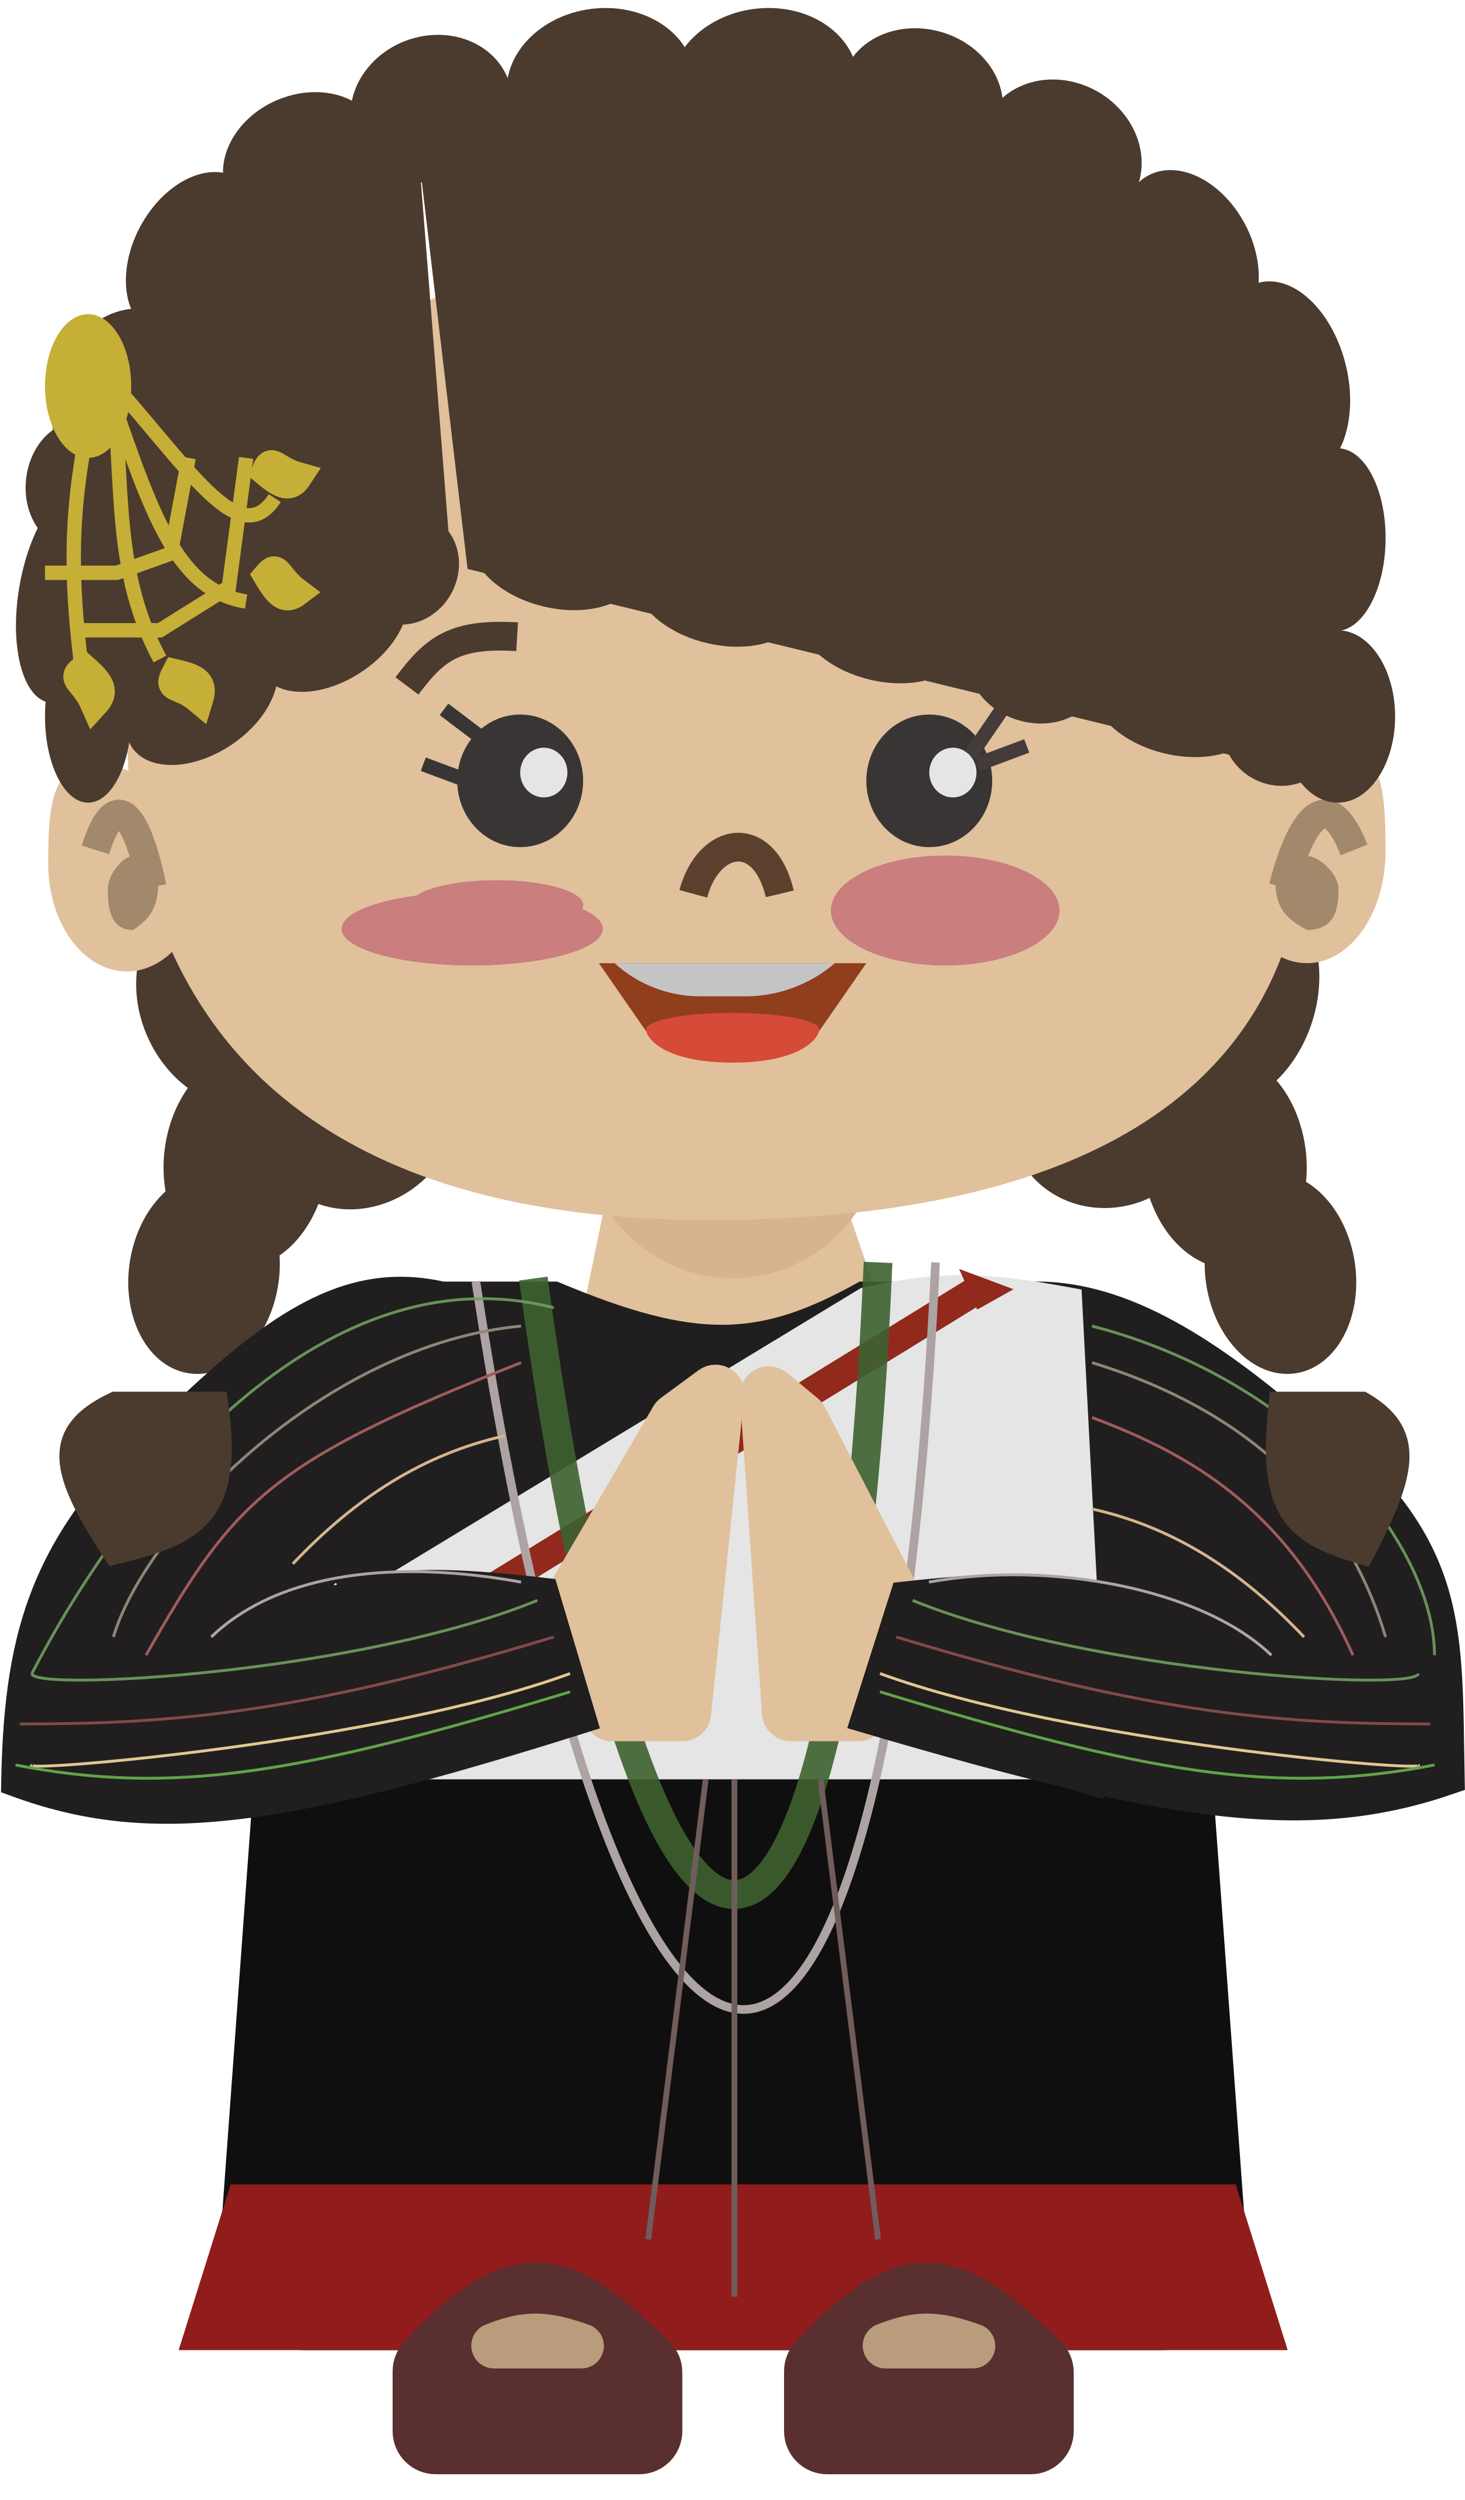 <svg width="51" height="87" viewBox="0 0 51 87" fill="none" xmlns="http://www.w3.org/2000/svg">
<ellipse rx="2.854" ry="3.802" transform="matrix(0.974 0.228 -0.183 0.983 8.559 40.355)" fill="#4B3A2E"/>
<ellipse rx="2.854" ry="3.802" transform="matrix(-0.974 0.228 0.183 0.983 42.625 40.355)" fill="#4B3A2E"/>
<ellipse rx="2.623" ry="3.518" transform="matrix(0.963 0.268 -0.216 0.976 7.103 44.311)" fill="#4B3A2E"/>
<ellipse rx="2.623" ry="3.518" transform="matrix(-0.963 0.268 0.216 0.976 44.576 44.311)" fill="#4B3A2E"/>
<ellipse rx="3.183" ry="3.783" transform="matrix(0.724 -0.69 0.604 0.797 7.985 34.813)" fill="#4B3A2E"/>
<ellipse rx="3.351" ry="3.58" transform="matrix(-0.302 -0.953 0.929 -0.37 12.527 38.631)" fill="#4B3A2E"/>
<ellipse rx="3.378" ry="3.544" transform="matrix(-0.164 -0.987 0.979 -0.204 38.645 38.631)" fill="#4B3A2E"/>
<ellipse rx="2.861" ry="3.875" transform="matrix(0.874 0.486 -0.404 0.915 42.979 34.697)" fill="#4B3A2E"/>
<path d="M21.122 41.597H29.34L30.707 45.589C27.434 47.842 25.285 48.664 20.3 45.589L21.122 41.597Z" fill="#E0C19C"/>
<path d="M21.062 41.956C21.998 43.522 23.688 44.481 25.513 44.481C27.457 44.481 29.238 43.393 30.126 41.662L30.159 41.597H20.848L21.062 41.956Z" fill="#D5B48E"/>
<path d="M44.948 23.137C48.509 40.155 33.994 42.462 24.682 42.462C8.524 42.462 4.416 33.44 4.416 25.157C4.416 16.873 13.489 8.139 24.682 8.139C35.875 8.139 44.948 14.854 44.948 23.137Z" fill="#E0C19C"/>
<path d="M27.147 31.107C26.599 28.8 24.682 29.088 24.134 31.107" stroke="#5A402D"/>
<path d="M14.168 23.872C15.129 22.588 15.807 22.027 18.002 22.16" stroke="#4B3A2E"/>
<path d="M35.623 23.872C34.8 22.588 34.218 22.027 32.337 22.16" stroke="#4B3A2E"/>
<g filter="url(#filter0_f)">
<ellipse cx="17.288" cy="31.502" rx="3.013" ry="0.865" fill="#E1D6D6"/>
<ellipse cx="17.288" cy="31.502" rx="3.013" ry="0.865" fill="#A05B5B"/>
<ellipse cx="17.288" cy="31.502" rx="3.013" ry="0.865" fill="#CA7E7E"/>
</g>
<g filter="url(#filter1_f)">
<ellipse cx="32.624" cy="31.502" rx="3.013" ry="0.865" fill="#E1D6D6"/>
<ellipse cx="32.624" cy="31.502" rx="3.013" ry="0.865" fill="#FBFBFB"/>
<ellipse cx="32.624" cy="31.502" rx="3.013" ry="0.865" fill="#D09286"/>
</g>
<ellipse cx="18.109" cy="27.175" rx="2.191" ry="2.307" fill="#393535"/>
<ellipse cx="18.931" cy="26.887" rx="0.822" ry="0.865" fill="#E5E5E5"/>
<path d="M16.943 25.816L15.457 24.687" stroke="#393535" stroke-width="0.5"/>
<path d="M16.439 27.232L14.736 26.596" stroke="#393535" stroke-width="0.5"/>
<path d="M7.154 30.06C7.154 32.131 5.928 33.809 4.416 33.809C2.903 33.809 1.677 32.131 1.677 30.06C1.677 27.989 1.808 26.599 3.32 26.599C4.833 26.599 7.154 27.989 7.154 30.06Z" fill="#E0C19C"/>
<path d="M5.511 30.652C5.511 31.509 5.288 31.938 4.631 32.367C3.755 32.367 3.755 31.397 3.755 30.923C3.755 30.449 4.268 29.794 4.631 29.794C4.994 29.794 5.511 30.178 5.511 30.652Z" fill="#A2896C"/>
<path d="M5.292 30.866C5.292 30.866 4.416 26.149 3.32 29.579" stroke="#A2896C"/>
<path d="M42.757 29.621C42.757 31.775 43.984 33.521 45.496 33.521C47.009 33.521 48.235 31.775 48.235 29.621C48.235 27.468 48.104 26.022 46.592 26.022C45.079 26.022 42.757 27.468 42.757 29.621Z" fill="#E0C19C"/>
<path d="M44.401 30.652C44.401 31.509 44.679 31.938 45.501 32.367C46.596 32.367 46.596 31.397 46.596 30.923C46.596 30.449 45.954 29.794 45.501 29.794C45.047 29.794 44.401 30.178 44.401 30.652Z" fill="#A3896C"/>
<path d="M44.675 30.866C44.675 30.866 45.77 26.149 47.139 29.579" stroke="#A2896C"/>
<path d="M22.674 36.151C24.521 36.694 26.486 36.694 28.333 36.151L30.159 33.521H20.848L22.674 36.151Z" fill="#913E1C"/>
<path d="M28.516 35.828C28.516 36.147 27.847 36.982 25.504 36.982C23.16 36.982 22.491 36.147 22.491 35.828C22.491 35.51 23.84 35.251 25.504 35.251C27.167 35.251 28.516 35.51 28.516 35.828Z" fill="#D64A38"/>
<path d="M21.395 33.521C22.209 34.263 23.27 34.675 24.372 34.675H25.945C27.089 34.675 28.195 34.265 29.064 33.521H21.395Z" fill="#C4C4C4"/>
<ellipse cx="32.35" cy="27.175" rx="2.191" ry="2.307" fill="#393535"/>
<ellipse cx="33.172" cy="26.887" rx="0.822" ry="0.865" fill="#E5E5E5"/>
<path d="M34.04 26.596L35.744 25.96" stroke="#453B3B" stroke-width="0.5"/>
<path d="M33.791 26.283L34.884 24.687" stroke="#453B3B" stroke-width="0.5"/>
<g filter="url(#filter2_f)">
<ellipse cx="16.439" cy="32.324" rx="4.542" ry="1.273" fill="#E1D6D6"/>
<ellipse cx="16.439" cy="32.324" rx="4.542" ry="1.273" fill="#A05B5B"/>
<ellipse cx="16.439" cy="32.324" rx="4.542" ry="1.273" fill="#CA7E7E"/>
</g>
<g filter="url(#filter3_f)">
<ellipse cx="32.905" cy="31.688" rx="3.974" ry="1.909" fill="#E1D6D6"/>
<ellipse cx="32.905" cy="31.688" rx="3.974" ry="1.909" fill="#A05B5B"/>
<ellipse cx="32.905" cy="31.688" rx="3.974" ry="1.909" fill="#CA7E7E"/>
</g>
<path d="M22.053 2.935C42.372 2.935 49.462 14.611 45.525 26.935L16.277 19.8L14.59 5.529L15.715 19.8L2.216 26.935C-1.159 11.367 9.116 2.935 22.053 2.935Z" fill="#4B3A2E"/>
<path d="M4.567 24.935C4.567 26.592 3.896 27.935 3.067 27.935C2.239 27.935 1.567 26.592 1.567 24.935C1.567 23.278 2.239 21.935 3.067 21.935C3.896 21.935 4.567 23.278 4.567 24.935Z" fill="#4B3A2E"/>
<path d="M48.567 24.935C48.567 26.592 47.672 27.935 46.567 27.935C45.463 27.935 44.567 26.592 44.567 24.935C44.567 23.278 45.463 21.935 46.567 21.935C47.672 21.935 48.567 23.278 48.567 24.935Z" fill="#4B3A2E"/>
<ellipse rx="2.886" ry="3.49" transform="matrix(0.963 0.271 -0.219 0.976 4.687 14.232)" fill="#4B3A2E"/>
<ellipse rx="2.243" ry="3.481" transform="matrix(0.935 -0.354 0.288 0.958 44.677 13.22)" fill="#4B3A2E"/>
<ellipse rx="1.782" ry="3.061" transform="matrix(0.761 0.649 -0.562 0.827 7.023 9.107)" fill="#4B3A2E"/>
<ellipse rx="2.21" ry="3.061" transform="matrix(0.761 -0.649 -0.562 -0.827 41.415 8.829)" fill="#4B3A2E"/>
<ellipse rx="1.782" ry="3.061" transform="matrix(0.761 0.649 -0.562 0.827 7.023 9.107)" fill="#4B3A2E"/>
<ellipse rx="1.782" ry="3.061" transform="matrix(0.761 0.649 -0.562 0.827 7.023 9.107)" fill="#4B3A2E"/>
<ellipse rx="1.782" ry="3.061" transform="matrix(0.761 0.649 -0.562 0.827 7.023 9.107)" fill="#4B3A2E"/>
<ellipse rx="1.782" ry="3.061" transform="matrix(0.761 0.649 -0.562 0.827 7.023 9.107)" fill="#4B3A2E"/>
<ellipse rx="1.782" ry="3.061" transform="matrix(0.761 0.649 -0.562 0.827 7.023 9.107)" fill="#4B3A2E"/>
<ellipse rx="1.782" ry="3.061" transform="matrix(0.761 0.649 -0.562 0.827 7.023 9.107)" fill="#4B3A2E"/>
<ellipse rx="1.782" ry="3.061" transform="matrix(0.761 0.649 -0.562 0.827 7.023 9.107)" fill="#4B3A2E"/>
<ellipse rx="1.782" ry="3.061" transform="matrix(0.761 0.649 -0.562 0.827 7.023 9.107)" fill="#4B3A2E"/>
<ellipse rx="1.782" ry="3.061" transform="matrix(0.761 0.649 -0.562 0.827 7.023 9.107)" fill="#4B3A2E"/>
<ellipse rx="1.782" ry="3.061" transform="matrix(0.761 0.649 -0.562 0.827 7.023 9.107)" fill="#4B3A2E"/>
<ellipse rx="1.782" ry="3.061" transform="matrix(0.761 0.649 -0.562 0.827 7.023 9.107)" fill="#4B3A2E"/>
<ellipse rx="1.782" ry="3.061" transform="matrix(0.761 0.649 -0.562 0.827 7.023 9.107)" fill="#4B3A2E"/>
<ellipse rx="1.782" ry="3.061" transform="matrix(0.761 0.649 -0.562 0.827 7.023 9.107)" fill="#4B3A2E"/>
<ellipse rx="1.782" ry="3.061" transform="matrix(0.761 0.649 -0.562 0.827 7.023 9.107)" fill="#4B3A2E"/>
<ellipse rx="1.782" ry="3.061" transform="matrix(0.761 0.649 -0.562 0.827 7.023 9.107)" fill="#4B3A2E"/>
<ellipse rx="1.782" ry="3.061" transform="matrix(0.761 0.649 -0.562 0.827 7.023 9.107)" fill="#4B3A2E"/>
<ellipse rx="1.782" ry="3.061" transform="matrix(0.761 0.649 -0.562 0.827 7.023 9.107)" fill="#4B3A2E"/>
<ellipse rx="1.782" ry="3.061" transform="matrix(0.761 0.649 -0.562 0.827 7.023 9.107)" fill="#4B3A2E"/>
<ellipse rx="1.782" ry="3.061" transform="matrix(0.761 0.649 -0.562 0.827 7.023 9.107)" fill="#4B3A2E"/>
<ellipse rx="1.782" ry="3.061" transform="matrix(0.761 0.649 -0.562 0.827 7.023 9.107)" fill="#4B3A2E"/>
<ellipse rx="1.782" ry="3.061" transform="matrix(0.761 0.649 -0.562 0.827 7.023 9.107)" fill="#4B3A2E"/>
<ellipse rx="1.782" ry="3.061" transform="matrix(0.761 0.649 -0.562 0.827 7.023 9.107)" fill="#4B3A2E"/>
<ellipse rx="1.782" ry="3.061" transform="matrix(0.761 0.649 -0.562 0.827 7.023 9.107)" fill="#4B3A2E"/>
<ellipse rx="1.782" ry="3.061" transform="matrix(0.761 0.649 -0.562 0.827 7.023 9.107)" fill="#4B3A2E"/>
<ellipse rx="1.782" ry="3.061" transform="matrix(0.761 0.649 -0.562 0.827 7.023 9.107)" fill="#4B3A2E"/>
<ellipse rx="1.782" ry="3.061" transform="matrix(0.761 0.649 -0.562 0.827 7.023 9.107)" fill="#4B3A2E"/>
<ellipse rx="1.782" ry="3.061" transform="matrix(0.761 0.649 -0.562 0.827 7.023 9.107)" fill="#4B3A2E"/>
<ellipse rx="1.782" ry="3.061" transform="matrix(0.761 0.649 -0.562 0.827 7.023 9.107)" fill="#4B3A2E"/>
<ellipse rx="1.782" ry="3.061" transform="matrix(0.761 0.649 -0.562 0.827 7.023 9.107)" fill="#4B3A2E"/>
<ellipse rx="1.782" ry="3.061" transform="matrix(0.761 0.649 -0.562 0.827 7.023 9.107)" fill="#4B3A2E"/>
<ellipse rx="1.782" ry="3.061" transform="matrix(0.761 0.649 -0.562 0.827 7.023 9.107)" fill="#4B3A2E"/>
<ellipse rx="1.782" ry="3.061" transform="matrix(0.761 0.649 -0.562 0.827 7.023 9.107)" fill="#4B3A2E"/>
<ellipse rx="1.782" ry="3.061" transform="matrix(0.761 0.649 -0.562 0.827 7.023 9.107)" fill="#4B3A2E"/>
<ellipse rx="1.782" ry="3.061" transform="matrix(0.761 0.649 -0.562 0.827 7.023 9.107)" fill="#4B3A2E"/>
<ellipse rx="1.782" ry="3.061" transform="matrix(0.761 0.649 -0.562 0.827 7.023 9.107)" fill="#4B3A2E"/>
<ellipse rx="1.782" ry="3.061" transform="matrix(0.761 0.649 -0.562 0.827 7.023 9.107)" fill="#4B3A2E"/>
<ellipse rx="1.782" ry="3.061" transform="matrix(0.761 0.649 -0.562 0.827 7.023 9.107)" fill="#4B3A2E"/>
<ellipse rx="2.139" ry="3.061" transform="matrix(0.761 0.649 -0.562 0.827 6.751 8.875)" fill="#4B3A2E"/>
<ellipse rx="1.867" ry="2.916" transform="matrix(0.422 0.907 -0.864 0.504 7.023 24.381)" fill="#4B3A2E"/>
<ellipse rx="1.867" ry="2.916" transform="matrix(0.422 0.907 -0.864 0.504 11.565 21.836)" fill="#4B3A2E"/>
<ellipse rx="1.903" ry="3.012" transform="matrix(-0.167 0.986 -0.978 -0.208 19.357 19.257)" fill="#4B3A2E"/>
<path d="M35.669 25.12C34.422 24.855 33.554 23.801 33.729 22.765C33.904 21.729 35.056 21.104 36.303 21.368C37.549 21.633 38.417 22.687 38.242 23.723C38.067 24.759 36.915 25.385 35.669 25.12Z" fill="#4B3A2E"/>
<path d="M44.189 27.305C43.12 27.078 42.395 26.054 42.571 25.018C42.746 23.982 43.754 23.326 44.823 23.553C45.892 23.78 46.617 24.804 46.441 25.84C46.266 26.876 45.258 27.532 44.189 27.305Z" fill="#4B3A2E"/>
<path d="M40.657 26.247C39.03 25.901 37.853 24.781 38.028 23.745C38.203 22.709 39.664 22.149 41.291 22.495C42.918 22.84 44.095 23.96 43.92 24.996C43.745 26.032 42.284 26.592 40.657 26.247Z" fill="#4B3A2E"/>
<ellipse rx="1.903" ry="3.012" transform="matrix(-0.167 0.986 -0.978 -0.208 30.713 21.802)" fill="#4B3A2E"/>
<ellipse rx="1.903" ry="3.012" transform="matrix(-0.167 0.986 -0.978 -0.208 25.035 20.529)" fill="#4B3A2E"/>
<ellipse rx="1.867" ry="1.938" transform="matrix(0.422 0.907 -0.864 0.504 14.128 19.783)" fill="#4B3A2E"/>
<ellipse rx="2.716" ry="3.29" transform="matrix(0.071 0.997 -0.996 0.089 20.918 3.002)" fill="#4B3A2E"/>
<ellipse rx="2.451" ry="2.849" transform="matrix(-0.146 0.989 -0.983 -0.182 32.089 3.462)" fill="#4B3A2E"/>
<ellipse rx="2.716" ry="3.29" transform="matrix(0.071 0.997 -0.996 0.089 26.596 3.002)" fill="#4B3A2E"/>
<ellipse rx="2.536" ry="2.851" transform="matrix(0.166 0.986 -0.978 0.206 15.02 3.781)" fill="#4B3A2E"/>
<ellipse rx="2.343" ry="2.863" transform="matrix(0.231 0.973 -0.958 0.286 10.559 5.629)" fill="#4B3A2E"/>
<ellipse rx="2.575" ry="2.863" transform="matrix(0.231 -0.973 -0.958 -0.286 36.937 5.403)" fill="#4B3A2E"/>
<ellipse rx="1.712" ry="3.821" transform="matrix(0.974 0.227 -0.182 0.983 2.363 20.688)" fill="#4B3A2E"/>
<ellipse rx="1.712" ry="2.179" transform="matrix(0.974 0.227 -0.182 0.983 2.606 16.858)" fill="#4B3A2E"/>
<ellipse rx="1.703" ry="3.182" transform="matrix(1 0.02 -0.016 1 46.532 18.783)" fill="#4B3A2E"/>
<path d="M7.624 78.573L8.763 62.934C8.878 61.366 10.183 60.152 11.755 60.152H39.292C40.864 60.152 42.17 61.366 42.284 62.934L43.424 78.573C43.55 80.311 42.174 81.791 40.432 81.791H10.616C8.873 81.791 7.497 80.311 7.624 78.573Z" fill="#100F0F"/>
<path d="M8.029 76.021H43.018L44.828 81.791L6.219 81.791L8.029 76.021Z" fill="#911C1C"/>
<path d="M15.385 45.102H19.297C24.162 47.141 26.495 47.074 30.055 45.102H35.923C38.754 45.041 41.706 46.629 45.567 50.036L39.183 56.224L37.553 54.721L37.879 61.935L13.783 54.721H12.017L5.567 50.036C9.523 46.104 12.111 44.359 15.385 45.102Z" fill="#201E1E" stroke="#201E1E"/>
<path d="M30.155 45.299L13.033 55.685V61.425H38.015L37.173 45.299C34.432 44.801 32.896 44.676 30.155 45.299Z" fill="#E5E5E5" stroke="#E5E5E5"/>
<path d="M16.439 55.697L34.04 44.877" stroke="#912A1C"/>
<path d="M18.567 44.497C22.375 72.62 29.304 73.728 30.567 43.935" stroke="#3D6230" stroke-opacity="0.9"/>
<path d="M16.567 44.599C21.644 77.835 30.883 79.145 32.567 43.935" stroke="#AEA3A3" stroke-width="0.3"/>
<path d="M28.273 49.204L31.354 55.143C31.41 55.251 31.425 55.375 31.396 55.492L30.365 59.717C30.31 59.941 30.11 60.098 29.879 60.098H27.524C27.262 60.098 27.044 59.895 27.025 59.633L26.261 48.585C26.231 48.147 26.74 47.885 27.079 48.165L28.148 49.048C28.2 49.091 28.242 49.144 28.273 49.204Z" fill="#E0C19C" stroke="#E0C19C"/>
<path d="M23.17 49.203L19.713 55.128C19.645 55.244 19.627 55.383 19.662 55.513L20.821 59.73C20.88 59.948 21.078 60.098 21.303 60.098H23.758C24.014 60.098 24.229 59.904 24.255 59.65L25.407 48.546C25.452 48.114 24.963 47.835 24.614 48.091L23.306 49.052C23.251 49.092 23.205 49.144 23.17 49.203Z" fill="#E0C19C" stroke="#E0C19C"/>
<path d="M50.489 61.939C50.386 56.684 50.683 53.998 45.964 49.969L41.302 55.542L40.307 56.342L40.275 56.328C38.178 55.438 36.992 54.935 31.483 55.542L30.126 59.807C41.172 63.073 45.698 63.593 50.489 61.939Z" fill="#201E1E" stroke="#201E1E"/>
<path d="M0.541 62.027C0.641 56.594 1.648 53.498 6.219 49.333L11.389 54.587L10.403 56.24L10.434 56.226C12.465 55.306 13.614 54.785 18.949 55.414L20.264 59.822C9.565 63.199 5.182 63.737 0.541 62.027Z" fill="#201E1E" stroke="#201E1E"/>
<path d="M45.396 56.97C43.206 54.662 40.854 53.151 38.015 52.515" stroke="#D5B48E" stroke-width="0.1"/>
<path d="M47.099 57.606C44.828 52.515 41.422 50.605 38.015 49.333" stroke="#A05B5B" stroke-width="0.1"/>
<path d="M38.015 47.423C44.26 49.333 47.099 53.151 48.235 56.97" stroke="#8D8676" stroke-width="0.1"/>
<path d="M38.015 46.15C45.396 48.06 49.938 53.788 49.938 57.606" stroke="#709E60" stroke-opacity="0.9" stroke-width="0.1"/>
<path d="M44.26 57.606C41.838 55.279 36.523 54.3 32.337 55.061" stroke="#AEA3A3" stroke-width="0.1"/>
<path d="M49.37 58.243C49.37 58.879 38.015 58.243 31.769 55.697" stroke="#709E60" stroke-opacity="0.9" stroke-width="0.1"/>
<path d="M49.37 61.425C49.854 61.699 37.189 60.648 30.634 58.243" stroke="#E1C793" stroke-width="0.1"/>
<path d="M49.789 59.998C44.828 59.998 40.258 59.729 31.201 56.97" stroke="#814A4A" stroke-width="0.1"/>
<path d="M49.938 61.425C44.408 62.501 39.965 61.721 30.634 58.879" stroke="#61A24A" stroke-width="0.1"/>
<path d="M7.355 56.97C9.777 54.642 13.956 54.3 18.142 55.061" stroke="#AEA3A3" stroke-width="0.1"/>
<path d="M1.109 58.243C1.109 58.879 12.465 58.243 18.71 55.697" stroke="#709E60" stroke-opacity="0.9" stroke-width="0.1"/>
<path d="M1.109 61.425C0.626 61.699 13.291 60.648 19.846 58.243" stroke="#E1C793" stroke-width="0.1"/>
<path d="M0.69 59.998C5.651 59.998 10.222 59.729 19.278 56.97" stroke="#814A4A" stroke-width="0.1"/>
<path d="M0.541 61.425C6.071 62.501 10.514 61.721 19.846 58.879" stroke="#61A24A" stroke-width="0.1"/>
<path d="M35.176 44.877L34.04 45.514L33.472 44.241L35.176 44.877Z" fill="#912A1C" stroke="#912A1C" stroke-width="0.09"/>
<path d="M10.194 54.424C12.384 52.117 14.736 50.605 17.575 49.969" stroke="#D5B48E" stroke-width="0.1"/>
<path d="M5.084 57.606C8.146 52.214 9.374 50.877 18.142 47.423" stroke="#A05B5B" stroke-width="0.1"/>
<path d="M18.142 46.15C11.329 46.787 5.084 53.151 3.948 56.97" stroke="#8D8676" stroke-width="0.1"/>
<path d="M19.278 45.514C11.897 43.605 5.084 50.605 1.109 58.243" stroke="#709E60" stroke-opacity="0.9" stroke-width="0.1"/>
<path d="M4.032 53.935C2.188 51.111 1.973 49.915 4.032 48.935H7.455C7.97 52.69 6.695 53.274 4.032 53.935Z" fill="#4B3A2E" stroke="#4B3A2E"/>
<path d="M3.291 24.485C3.663 24.081 3.531 23.81 2.929 23.278C2.404 23.654 2.908 23.62 3.291 24.485Z" fill="#C6AF37" stroke="#C6AF37"/>
<path d="M10.323 20.614C9.942 20.901 9.72 20.721 9.313 20.034C9.683 19.593 9.61 20.078 10.323 20.614Z" fill="#C6AF37" stroke="#C6AF37"/>
<path d="M10.376 16.585C10.104 17 9.84 16.914 9.25 16.422C9.465 15.867 9.543 16.351 10.376 16.585Z" fill="#C6AF37" stroke="#C6AF37"/>
<path d="M6.925 24.337C7.095 23.788 6.868 23.613 6.117 23.442C5.799 24.043 6.236 23.758 6.925 24.337Z" fill="#C6AF37" stroke="#C6AF37"/>
<path d="M47.395 53.935C48.871 51.111 49.042 49.915 47.395 48.935H44.657C44.245 52.69 45.265 53.274 47.395 53.935Z" fill="#4B3A2E" stroke="#4B3A2E"/>
<path d="M24.567 61.935L22.567 77.935" stroke="#715C5C" stroke-width="0.2"/>
<path d="M25.567 61.935V79.935" stroke="#715C5C" stroke-width="0.2"/>
<path d="M28.567 61.935L30.567 77.935" stroke="#715C5C" stroke-width="0.2"/>
<path d="M35.879 85.61H28.795C28.242 85.61 27.795 85.162 27.795 84.61V82.524C27.795 82.278 27.886 82.039 28.052 81.858C31.743 77.851 33.595 78.942 36.581 81.85C36.772 82.037 36.879 82.294 36.879 82.561V84.61C36.879 85.162 36.431 85.61 35.879 85.61Z" fill="#5A2F2F" stroke="#5A2F2F"/>
<path d="M30.142 81.235C30.227 81.089 30.356 80.973 30.512 80.91C31.893 80.355 32.765 80.421 34.141 80.914C34.31 80.975 34.451 81.095 34.541 81.25C34.846 81.772 34.469 82.427 33.865 82.427H30.827C30.215 82.427 29.833 81.764 30.142 81.235Z" fill="#B89C7B"/>
<path d="M22.253 85.61H15.168C14.616 85.61 14.168 85.162 14.168 84.61V82.524C14.168 82.278 14.26 82.039 14.426 81.858C18.116 77.851 19.968 78.942 22.954 81.85C23.146 82.037 23.253 82.294 23.253 82.561V84.61C23.253 85.162 22.805 85.61 22.253 85.61Z" fill="#5A2F2F" stroke="#5A2F2F"/>
<path d="M16.515 81.235C16.6 81.089 16.729 80.973 16.886 80.91C18.267 80.355 19.138 80.421 20.514 80.914C20.683 80.975 20.824 81.095 20.915 81.25C21.219 81.772 20.842 82.427 20.238 82.427H17.2C16.588 82.427 16.207 81.764 16.515 81.235Z" fill="#B89C7B"/>
<path d="M2.802 22.935C2.245 18.324 2.728 16.012 3.724 11.935C4.444 16.231 3.724 19.497 5.567 22.935" stroke="#C6AF37" stroke-width="0.5"/>
<path d="M3.567 12.935C5.186 17.607 6.028 20.532 8.567 20.935" stroke="#C6AF37" stroke-width="0.5"/>
<path d="M3.567 12.935C6.567 16.236 8.307 19.254 9.567 17.336" stroke="#C6AF37" stroke-width="0.5"/>
<ellipse cx="3.067" cy="13.435" rx="1.5" ry="2.5" fill="#C6AF37"/>
<path d="M1.567 19.935H4.067L5.942 19.268L6.567 15.935" stroke="#C6AF37" stroke-width="0.5"/>
<path d="M8.567 15.935L7.967 20.435L5.567 21.935H2.567" stroke="#C6AF37" stroke-width="0.5"/>
<defs>
<filter id="filter0_f" x="10.275" y="26.637" width="14.025" height="9.731" filterUnits="userSpaceOnUse" color-interpolation-filters="sRGB">
<feFlood flood-opacity="0" result="BackgroundImageFix"/>
<feBlend mode="normal" in="SourceGraphic" in2="BackgroundImageFix" result="shape"/>
<feGaussianBlur stdDeviation="2" result="effect1_foregroundBlur"/>
</filter>
<filter id="filter1_f" x="25.612" y="26.637" width="14.025" height="9.731" filterUnits="userSpaceOnUse" color-interpolation-filters="sRGB">
<feFlood flood-opacity="0" result="BackgroundImageFix"/>
<feBlend mode="normal" in="SourceGraphic" in2="BackgroundImageFix" result="shape"/>
<feGaussianBlur stdDeviation="2" result="effect1_foregroundBlur"/>
</filter>
<filter id="filter2_f" x="7.897" y="27.051" width="17.084" height="10.546" filterUnits="userSpaceOnUse" color-interpolation-filters="sRGB">
<feFlood flood-opacity="0" result="BackgroundImageFix"/>
<feBlend mode="normal" in="SourceGraphic" in2="BackgroundImageFix" result="shape"/>
<feGaussianBlur stdDeviation="2" result="effect1_foregroundBlur"/>
</filter>
<filter id="filter3_f" x="24.93" y="25.778" width="15.949" height="11.819" filterUnits="userSpaceOnUse" color-interpolation-filters="sRGB">
<feFlood flood-opacity="0" result="BackgroundImageFix"/>
<feBlend mode="normal" in="SourceGraphic" in2="BackgroundImageFix" result="shape"/>
<feGaussianBlur stdDeviation="2" result="effect1_foregroundBlur"/>
</filter>
</defs>
</svg>
